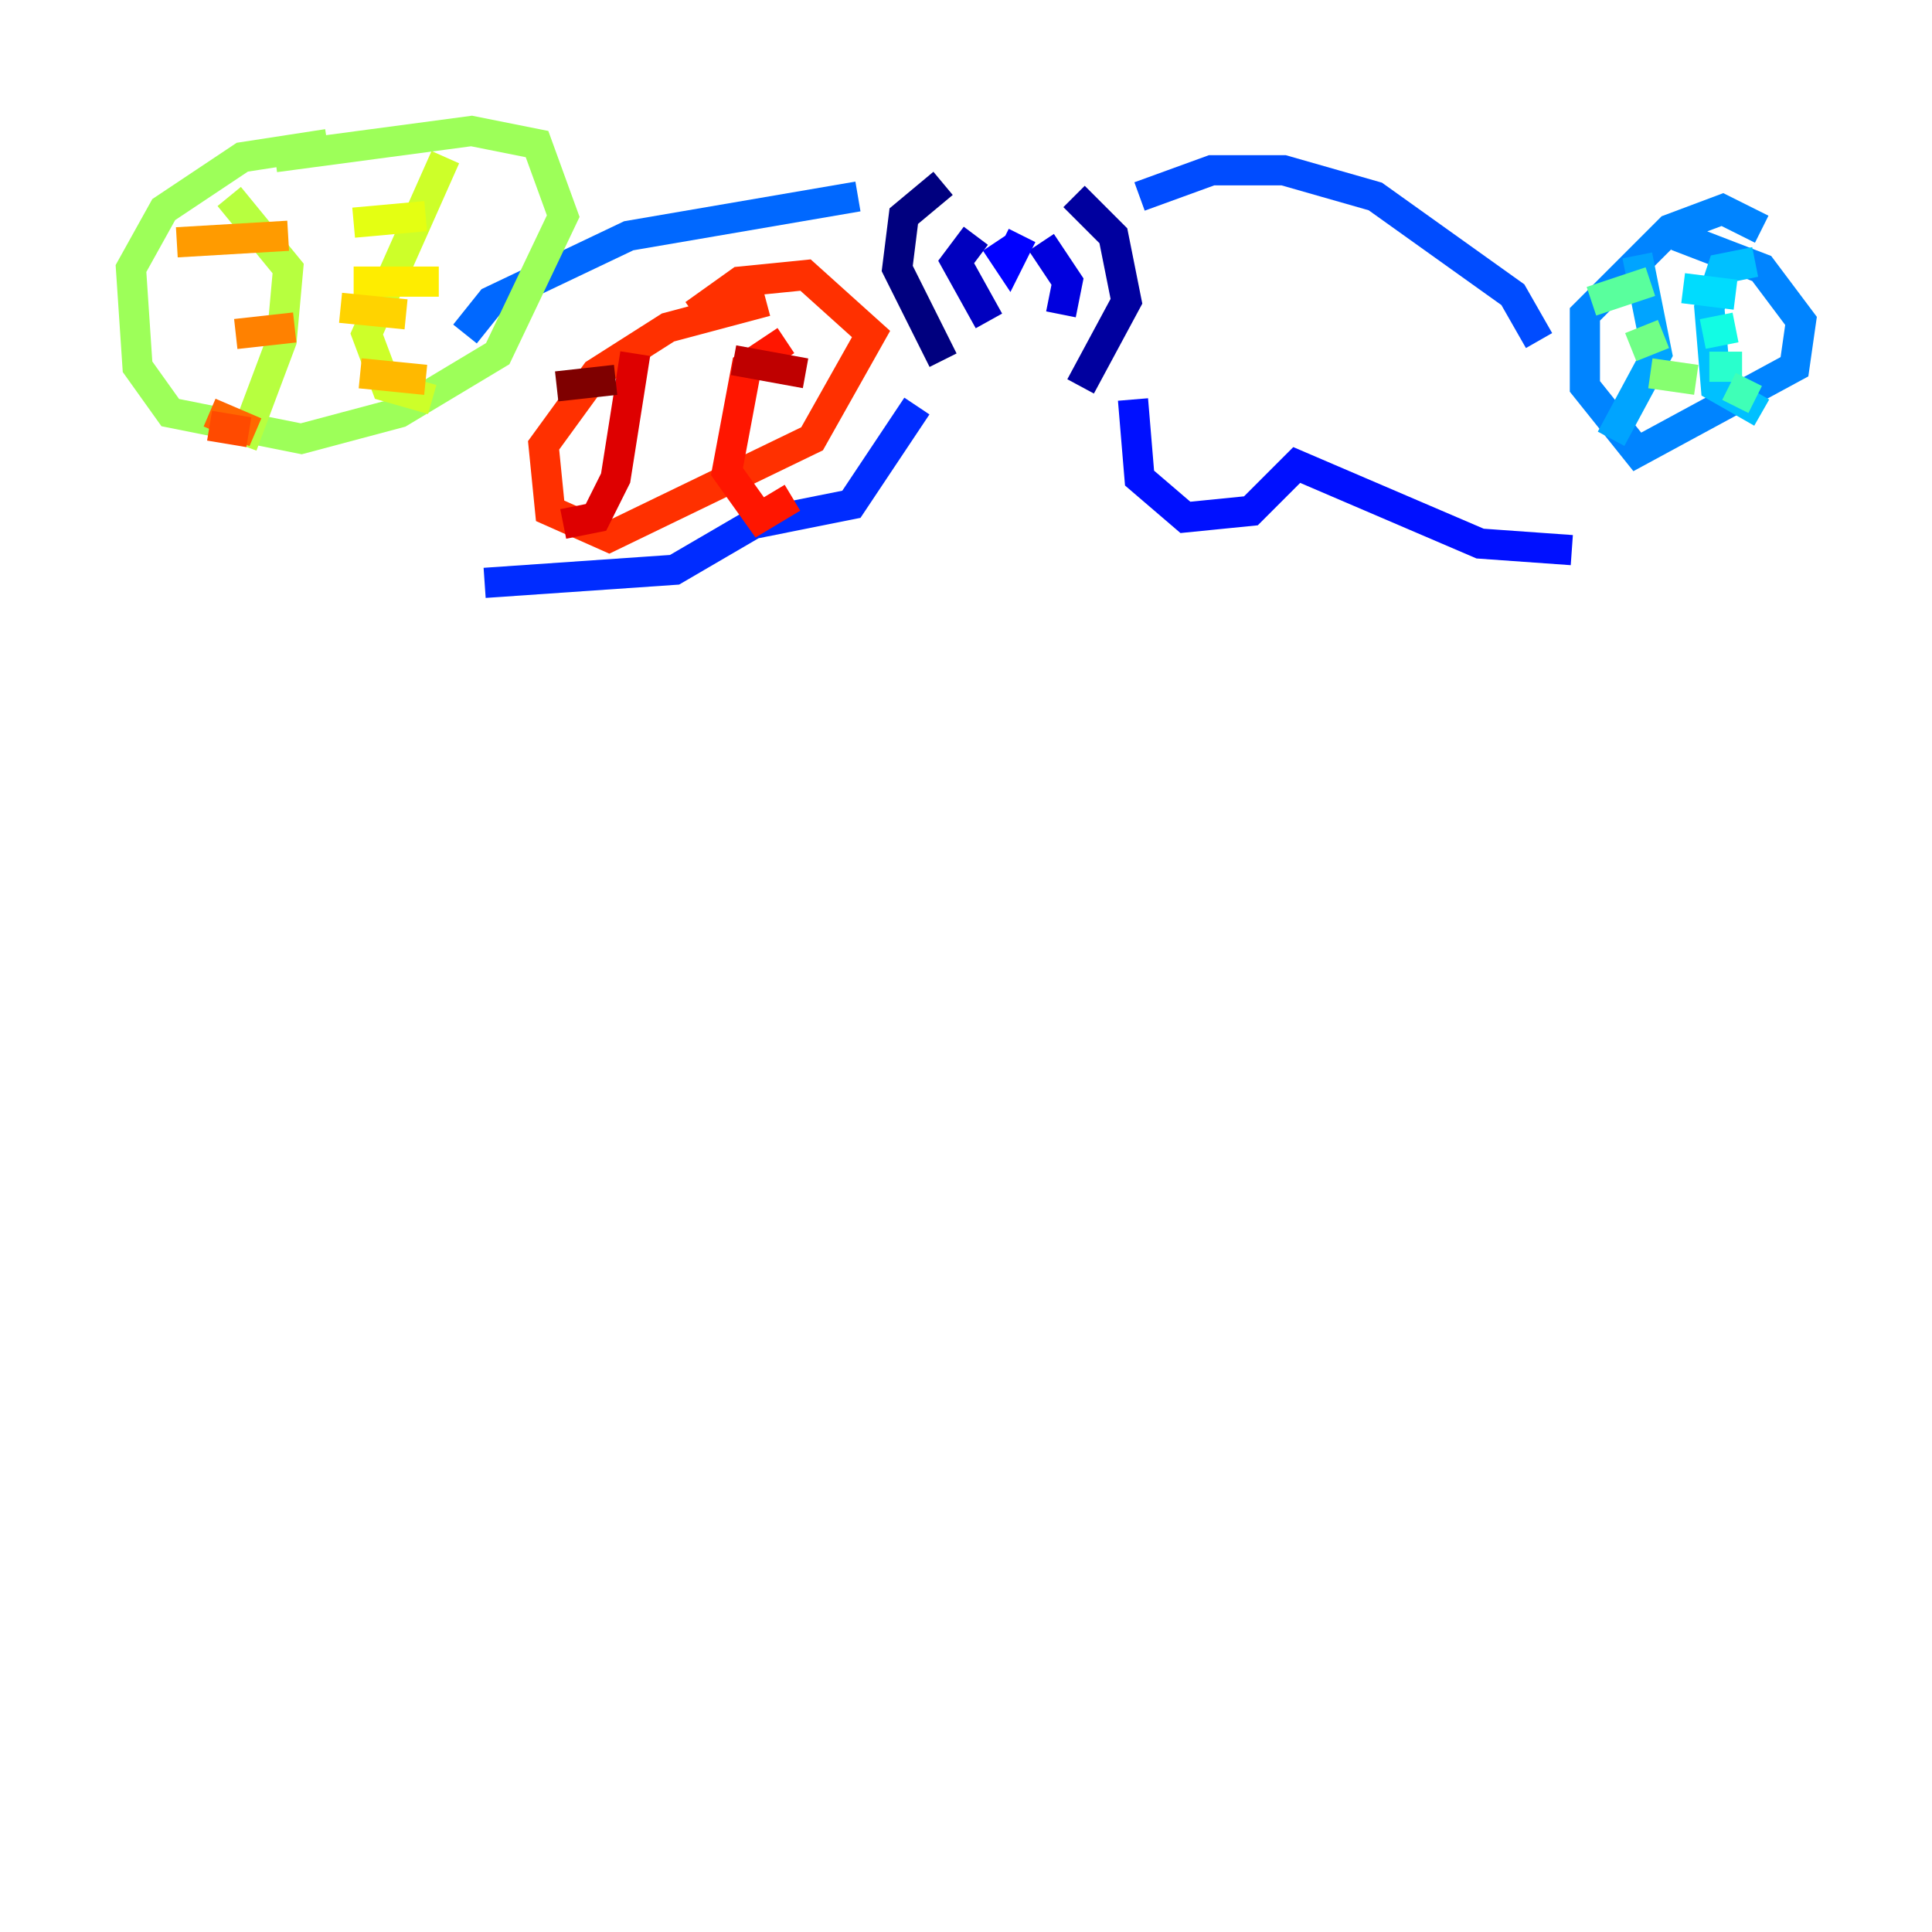 <?xml version="1.0" encoding="utf-8" ?>
<svg baseProfile="tiny" height="128" version="1.2" viewBox="0,0,128,128" width="128" xmlns="http://www.w3.org/2000/svg" xmlns:ev="http://www.w3.org/2001/xml-events" xmlns:xlink="http://www.w3.org/1999/xlink"><defs /><polyline fill="none" points="62.481,12.149 59.878,14.319 59.444,17.79 62.481,23.864" stroke="#00007f" stroke-width="2" /><polyline fill="none" points="71.159,13.017 73.763,15.62 74.63,19.959 71.593,25.6" stroke="#00009f" stroke-width="2" /><polyline fill="none" points="64.651,15.62 63.349,17.356 65.519,21.261" stroke="#0000bf" stroke-width="2" /><polyline fill="none" points="68.99,16.054 70.725,18.658 70.291,20.827" stroke="#0000de" stroke-width="2" /><polyline fill="none" points="65.953,16.054 66.82,17.356 67.254,16.488 66.386,16.054" stroke="#0000ff" stroke-width="2" /><polyline fill="none" points="75.064,26.468 75.498,31.675 78.536,34.278 82.875,33.844 85.912,30.807 98.061,36.014 104.136,36.447" stroke="#0010ff" stroke-width="2" /><polyline fill="none" points="60.746,26.902 56.407,33.41 49.898,34.712 44.691,37.749 32.108,38.617" stroke="#002cff" stroke-width="2" /><polyline fill="none" points="75.498,13.017 80.271,11.281 85.044,11.281 91.119,13.017 100.231,19.525 101.966,22.563" stroke="#004cff" stroke-width="2" /><polyline fill="none" points="56.841,13.017 41.654,15.62 32.542,19.959 30.807,22.129" stroke="#0068ff" stroke-width="2" /><polyline fill="none" points="116.719,15.186 114.115,13.885 110.644,15.186 105.003,20.827 105.003,25.6 108.475,29.939 118.888,24.298 119.322,21.261 116.719,17.79 111.078,15.62" stroke="#0084ff" stroke-width="2" /><polyline fill="none" points="108.475,16.922 109.776,23.43 106.739,29.071" stroke="#00a4ff" stroke-width="2" /><polyline fill="none" points="116.285,17.356 114.115,17.79 113.248,20.393 113.681,25.6 116.719,27.336" stroke="#00c0ff" stroke-width="2" /><polyline fill="none" points="111.512,19.091 114.983,19.525" stroke="#00dcfe" stroke-width="2" /><polyline fill="none" points="112.814,22.129 114.983,21.695" stroke="#12fce4" stroke-width="2" /><polyline fill="none" points="113.248,24.298 115.417,24.298" stroke="#29ffcd" stroke-width="2" /><polyline fill="none" points="114.549,25.6 116.285,26.468" stroke="#3fffb7" stroke-width="2" /><polyline fill="none" points="105.437,19.959 109.342,18.658" stroke="#59ff9d" stroke-width="2" /><polyline fill="none" points="108.041,22.997 110.21,22.129" stroke="#70ff86" stroke-width="2" /><polyline fill="none" points="109.342,24.732 112.38,25.166" stroke="#86ff70" stroke-width="2" /><polyline fill="none" points="21.695,9.546 16.054,10.414 10.848,13.885 8.678,17.79 9.112,24.298 11.281,27.336 19.959,29.071 26.468,27.336 32.976,23.43 37.315,14.319 35.58,9.546 31.241,8.678 18.224,10.414" stroke="#9dff59" stroke-width="2" /><polyline fill="none" points="15.186,13.017 19.091,17.79 18.658,22.563 16.054,29.505" stroke="#b7ff3f" stroke-width="2" /><polyline fill="none" points="29.505,10.414 24.298,22.129 25.6,25.6 28.637,26.468" stroke="#cdff29" stroke-width="2" /><polyline fill="none" points="23.43,14.752 28.203,14.319" stroke="#e4ff12" stroke-width="2" /><polyline fill="none" points="23.43,18.658 29.071,18.658" stroke="#feed00" stroke-width="2" /><polyline fill="none" points="22.563,20.393 26.902,20.827" stroke="#ffd300" stroke-width="2" /><polyline fill="none" points="23.864,24.732 28.203,25.166" stroke="#ffb900" stroke-width="2" /><polyline fill="none" points="11.715,16.054 19.091,15.62" stroke="#ff9b00" stroke-width="2" /><polyline fill="none" points="15.62,22.129 19.525,21.695" stroke="#ff8100" stroke-width="2" /><polyline fill="none" points="13.885,27.336 16.922,28.637" stroke="#ff6700" stroke-width="2" /><polyline fill="none" points="13.885,28.203 16.488,28.637" stroke="#ff4a00" stroke-width="2" /><polyline fill="none" points="50.766,19.959 44.258,21.695 39.485,24.732 36.014,29.505 36.447,33.844 40.352,35.58 53.803,29.071 57.709,22.129 53.37,18.224 49.031,18.658 45.993,20.827" stroke="#ff3000" stroke-width="2" /><polyline fill="none" points="52.068,22.563 49.464,24.298 48.163,31.241 50.332,34.278 52.502,32.976" stroke="#ff1600" stroke-width="2" /><polyline fill="none" points="42.088,23.43 40.786,31.675 39.485,34.278 37.315,34.712" stroke="#de0000" stroke-width="2" /><polyline fill="none" points="48.597,23.864 53.37,24.732" stroke="#bf0000" stroke-width="2" /><polyline fill="none" points="48.597,28.203 48.597,28.203" stroke="#9f0000" stroke-width="2" /><polyline fill="none" points="36.881,25.6 40.786,25.166" stroke="#7f0000" stroke-width="2" /></svg>